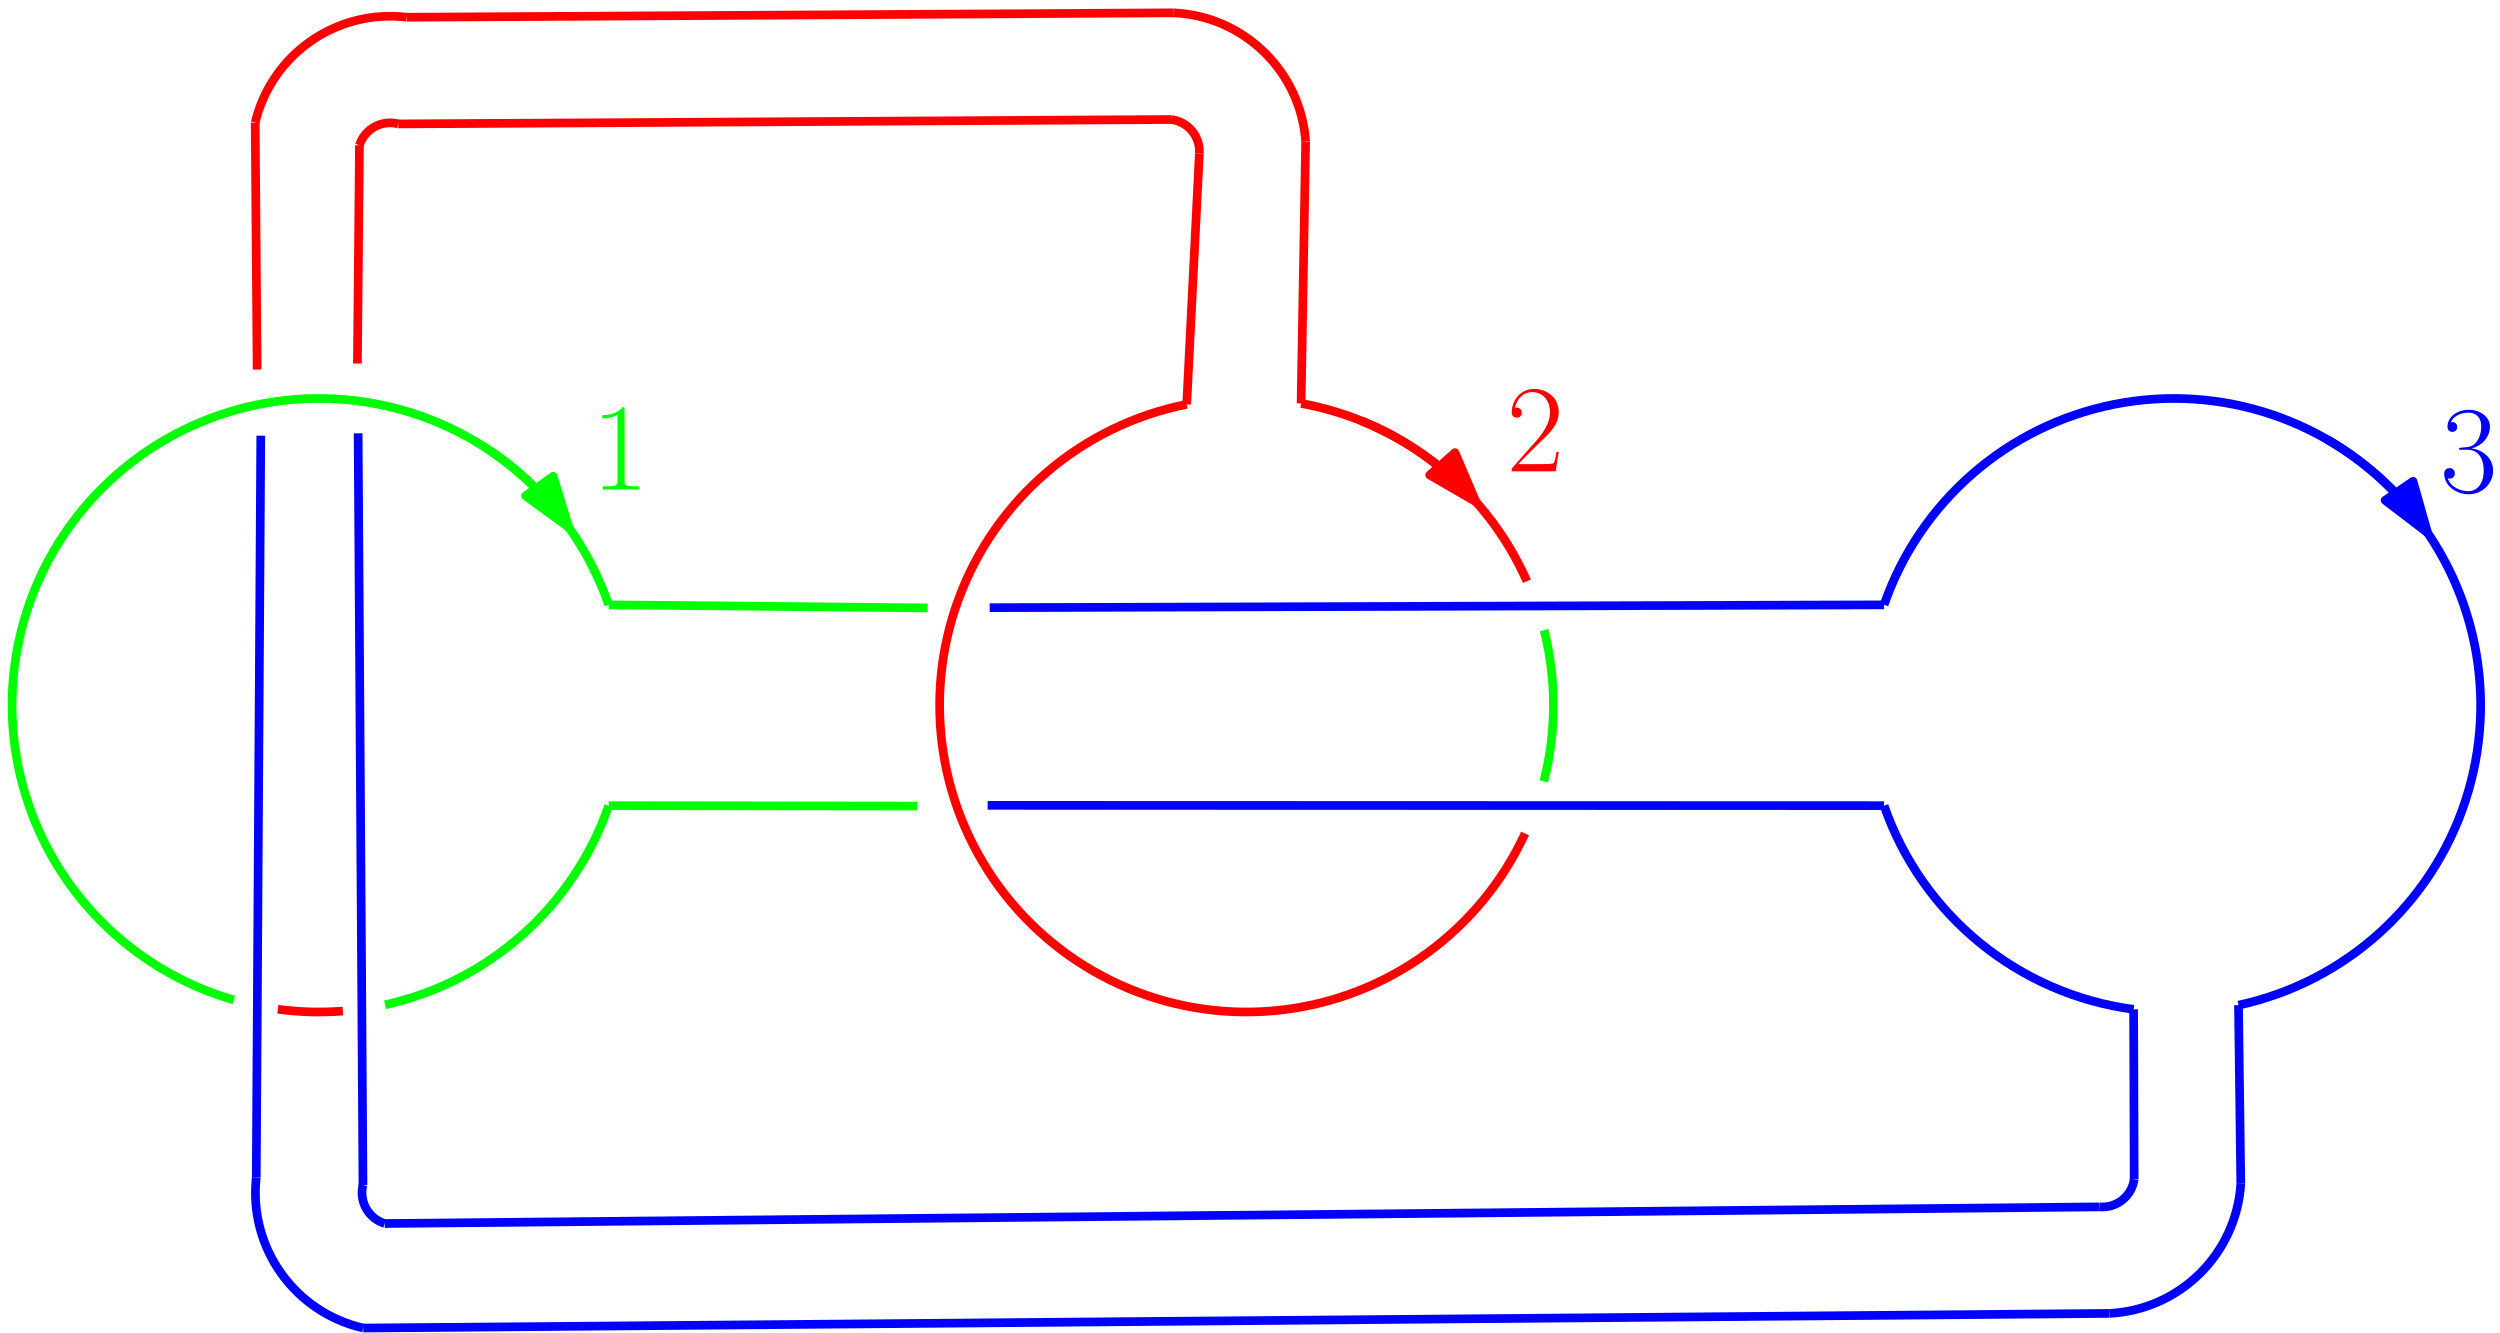 <?xml version="1.0" encoding="UTF-8"?>
<svg xmlns="http://www.w3.org/2000/svg" xmlns:xlink="http://www.w3.org/1999/xlink" width="345" height="184" viewBox="0 0 345 184">
<defs>
<g>
<g id="glyph-0-0">
<path d="M 4.578 -11 C 4.578 -11.359 4.562 -11.375 4.328 -11.375 C 3.656 -10.578 2.641 -10.312 1.672 -10.281 C 1.625 -10.281 1.531 -10.281 1.516 -10.25 C 1.5 -10.203 1.5 -10.172 1.5 -9.812 C 2.031 -9.812 2.922 -9.922 3.609 -10.328 L 3.609 -1.25 C 3.609 -0.656 3.578 -0.453 2.094 -0.453 L 1.578 -0.453 L 1.578 0 C 2.406 -0.016 3.266 -0.031 4.094 -0.031 C 4.922 -0.031 5.781 -0.016 6.609 0 L 6.609 -0.453 L 6.094 -0.453 C 4.609 -0.453 4.578 -0.641 4.578 -1.25 Z M 4.578 -11 "/>
</g>
<g id="glyph-0-1">
<path d="M 7.188 -2.672 L 6.875 -2.672 C 6.703 -1.453 6.562 -1.234 6.484 -1.141 C 6.406 -1 5.172 -1 4.922 -1 L 1.625 -1 C 2.234 -1.672 3.438 -2.891 4.906 -4.312 C 5.953 -5.297 7.188 -6.469 7.188 -8.172 C 7.188 -10.203 5.562 -11.375 3.75 -11.375 C 1.859 -11.375 0.703 -9.719 0.703 -8.156 C 0.703 -7.484 1.203 -7.406 1.406 -7.406 C 1.578 -7.406 2.094 -7.5 2.094 -8.109 C 2.094 -8.641 1.656 -8.797 1.406 -8.797 C 1.312 -8.797 1.203 -8.781 1.141 -8.75 C 1.469 -10.203 2.469 -10.938 3.516 -10.938 C 5.016 -10.938 5.984 -9.75 5.984 -8.172 C 5.984 -6.688 5.109 -5.391 4.125 -4.266 L 0.703 -0.391 L 0.703 0 L 6.766 0 Z M 7.188 -2.672 "/>
</g>
<g id="glyph-0-2">
<path d="M 3.812 -5.859 C 5.344 -5.859 6.016 -4.531 6.016 -3 C 6.016 -0.938 4.906 -0.141 3.906 -0.141 C 3 -0.141 1.516 -0.578 1.047 -1.906 C 1.141 -1.875 1.219 -1.875 1.312 -1.875 C 1.719 -1.875 2.031 -2.156 2.031 -2.594 C 2.031 -3.094 1.656 -3.328 1.312 -3.328 C 1.016 -3.328 0.562 -3.188 0.562 -2.547 C 0.562 -0.969 2.125 0.281 3.938 0.281 C 5.859 0.281 7.312 -1.219 7.312 -2.984 C 7.312 -4.656 5.938 -5.859 4.312 -6.047 C 5.609 -6.312 6.875 -7.484 6.875 -9.062 C 6.875 -10.406 5.516 -11.375 3.953 -11.375 C 2.391 -11.375 1.016 -10.422 1.016 -9.047 C 1.016 -8.438 1.469 -8.328 1.688 -8.328 C 2.047 -8.328 2.359 -8.562 2.359 -9 C 2.359 -9.453 2.047 -9.672 1.688 -9.672 C 1.625 -9.672 1.531 -9.672 1.469 -9.641 C 1.969 -10.781 3.328 -10.984 3.922 -10.984 C 4.531 -10.984 5.672 -10.688 5.672 -9.047 C 5.672 -8.562 5.594 -7.703 5.016 -6.938 C 4.5 -6.266 3.906 -6.234 3.344 -6.188 C 3.25 -6.188 2.859 -6.141 2.797 -6.141 C 2.672 -6.125 2.594 -6.109 2.594 -5.984 C 2.594 -5.875 2.625 -5.859 2.969 -5.859 Z M 3.812 -5.859 "/>
</g>
</g>
</defs>
<path fill="none" stroke-width="1.2" stroke-linecap="butt" stroke-linejoin="round" stroke="rgb(0%, 100%, 0%)" stroke-opacity="1" stroke-miterlimit="10" d="M 144 720.531 L 188.02 720.109 " transform="matrix(1, 0, 0, -1, -60, 804)"/>
<path fill="none" stroke-width="1.2" stroke-linecap="butt" stroke-linejoin="round" stroke="rgb(0%, 100%, 0%)" stroke-opacity="1" stroke-miterlimit="10" d="M 144 692.82 L 186.582 692.762 " transform="matrix(1, 0, 0, -1, -60, 804)"/>
<path fill="none" stroke-width="1.2" stroke-linecap="butt" stroke-linejoin="round" stroke="rgb(0%, 0%, 100%)" stroke-opacity="1" stroke-miterlimit="10" d="M 320 720.531 L 196.574 720.141 " transform="matrix(1, 0, 0, -1, -60, 804)"/>
<path fill="none" stroke-width="1.2" stroke-linecap="butt" stroke-linejoin="round" stroke="rgb(0%, 0%, 100%)" stroke-opacity="1" stroke-miterlimit="10" d="M 320 692.82 L 196.297 692.863 " transform="matrix(1, 0, 0, -1, -60, 804)"/>
<path fill="none" stroke-width="1.2" stroke-linecap="butt" stroke-linejoin="round" stroke="rgb(0%, 100%, 0%)" stroke-opacity="1" stroke-miterlimit="10" d="M 273.086 717.047 C 274.816 710.195 274.805 703.02 273.051 696.172 " transform="matrix(1, 0, 0, -1, -60, 804)"/>
<path fill="none" stroke-width="1.2" stroke-linecap="butt" stroke-linejoin="round" stroke="rgb(100%, 0%, 0%)" stroke-opacity="1" stroke-miterlimit="10" d="M 240.18 784.484 C 239.477 794.18 231.625 801.809 221.914 802.23 " transform="matrix(1, 0, 0, -1, -60, 804)"/>
<path fill="none" stroke-width="1.2" stroke-linecap="butt" stroke-linejoin="round" stroke="rgb(100%, 0%, 0%)" stroke-opacity="1" stroke-miterlimit="10" d="M 225.512 782.824 C 225.656 785.176 223.941 787.234 221.598 787.508 " transform="matrix(1, 0, 0, -1, -60, 804)"/>
<path fill="none" stroke-width="1.2" stroke-linecap="butt" stroke-linejoin="round" stroke="rgb(100%, 0%, 0%)" stroke-opacity="1" stroke-miterlimit="10" d="M 116.129 801.621 C 106.48 802.785 97.488 796.539 95.215 787.09 " transform="matrix(1, 0, 0, -1, -60, 804)"/>
<path fill="none" stroke-width="1.2" stroke-linecap="butt" stroke-linejoin="round" stroke="rgb(100%, 0%, 0%)" stroke-opacity="1" stroke-miterlimit="10" d="M 114.953 786.902 C 112.672 787.496 110.324 786.207 109.605 783.961 " transform="matrix(1, 0, 0, -1, -60, 804)"/>
<path fill="none" stroke-width="1.2" stroke-linecap="butt" stroke-linejoin="round" stroke="rgb(0%, 0%, 100%)" stroke-opacity="1" stroke-miterlimit="10" d="M 95.363 641.48 C 94.305 631.82 100.652 622.898 110.129 620.73 " transform="matrix(1, 0, 0, -1, -60, 804)"/>
<path fill="none" stroke-width="1.2" stroke-linecap="butt" stroke-linejoin="round" stroke="rgb(0%, 0%, 100%)" stroke-opacity="1" stroke-miterlimit="10" d="M 110.09 640.469 C 109.523 638.184 110.84 635.852 113.09 635.156 " transform="matrix(1, 0, 0, -1, -60, 804)"/>
<path fill="none" stroke-width="1.2" stroke-linecap="butt" stroke-linejoin="round" stroke="rgb(0%, 0%, 100%)" stroke-opacity="1" stroke-miterlimit="10" d="M 351.094 622.75 C 360.801 623.246 368.598 630.934 369.23 640.633 " transform="matrix(1, 0, 0, -1, -60, 804)"/>
<path fill="none" stroke-width="1.2" stroke-linecap="butt" stroke-linejoin="round" stroke="rgb(0%, 0%, 100%)" stroke-opacity="1" stroke-miterlimit="10" d="M 349.75 637.453 C 352.098 637.254 354.191 638.926 354.516 641.262 " transform="matrix(1, 0, 0, -1, -60, 804)"/>
<path fill="none" stroke-width="1.2" stroke-linecap="butt" stroke-linejoin="round" stroke="rgb(0%, 0%, 100%)" stroke-opacity="1" stroke-miterlimit="10" d="M 349.75 637.453 L 113.09 635.156 " transform="matrix(1, 0, 0, -1, -60, 804)"/>
<path fill="none" stroke-width="1.2" stroke-linecap="butt" stroke-linejoin="round" stroke="rgb(0%, 0%, 100%)" stroke-opacity="1" stroke-miterlimit="10" d="M 110.129 620.73 L 351.094 622.75 " transform="matrix(1, 0, 0, -1, -60, 804)"/>
<path fill="none" stroke-width="1.2" stroke-linecap="butt" stroke-linejoin="round" stroke="rgb(100%, 0%, 0%)" stroke-opacity="1" stroke-miterlimit="10" d="M 221.914 802.23 L 116.129 801.621 " transform="matrix(1, 0, 0, -1, -60, 804)"/>
<path fill="none" stroke-width="1.2" stroke-linecap="butt" stroke-linejoin="round" stroke="rgb(100%, 0%, 0%)" stroke-opacity="1" stroke-miterlimit="10" d="M 221.598 787.508 L 114.953 786.902 " transform="matrix(1, 0, 0, -1, -60, 804)"/>
<path fill="none" stroke-width="1.2" stroke-linecap="butt" stroke-linejoin="round" stroke="rgb(100%, 0%, 0%)" stroke-opacity="1" stroke-miterlimit="10" d="M 270.457 688.98 C 264.297 675.598 251.621 666.379 236.992 664.641 C 222.363 662.902 207.879 668.898 198.758 680.465 C 189.637 692.035 187.184 707.516 192.289 721.34 C 197.391 735.16 209.312 745.332 223.766 748.199 " transform="matrix(1, 0, 0, -1, -60, 804)"/>
<path fill="none" stroke-width="1.2" stroke-linecap="butt" stroke-linejoin="round" stroke="rgb(100%, 0%, 0%)" stroke-opacity="1" stroke-miterlimit="10" d="M 239.551 748.328 C 253.367 745.824 265.039 736.637 270.715 723.793 " transform="matrix(1, 0, 0, -1, -60, 804)"/>
<path fill="none" stroke-width="1.2" stroke-linecap="butt" stroke-linejoin="round" stroke="rgb(100%, 0%, 0%)" stroke-opacity="1" stroke-miterlimit="10" d="M 223.766 748.199 L 225.512 782.824 " transform="matrix(1, 0, 0, -1, -60, 804)"/>
<path fill="none" stroke-width="1.2" stroke-linecap="butt" stroke-linejoin="round" stroke="rgb(100%, 0%, 0%)" stroke-opacity="1" stroke-miterlimit="10" d="M 239.551 748.328 L 240.18 784.484 " transform="matrix(1, 0, 0, -1, -60, 804)"/>
<path fill="none" stroke-width="1.2" stroke-linecap="butt" stroke-linejoin="round" stroke="rgb(100%, 0%, 0%)" stroke-opacity="1" stroke-miterlimit="10" d="M 95.215 787.09 L 95.484 753 " transform="matrix(1, 0, 0, -1, -60, 804)"/>
<path fill="none" stroke-width="1.2" stroke-linecap="butt" stroke-linejoin="round" stroke="rgb(100%, 0%, 0%)" stroke-opacity="1" stroke-miterlimit="10" d="M 109.605 783.961 L 109.324 753.828 " transform="matrix(1, 0, 0, -1, -60, 804)"/>
<path fill="none" stroke-width="1.2" stroke-linecap="butt" stroke-linejoin="round" stroke="rgb(0%, 0%, 100%)" stroke-opacity="1" stroke-miterlimit="10" d="M 109.422 744.203 L 110.09 640.469 " transform="matrix(1, 0, 0, -1, -60, 804)"/>
<path fill="none" stroke-width="1.2" stroke-linecap="butt" stroke-linejoin="round" stroke="rgb(0%, 0%, 100%)" stroke-opacity="1" stroke-miterlimit="10" d="M 95.363 641.48 L 95.988 743.875 " transform="matrix(1, 0, 0, -1, -60, 804)"/>
<path fill="none" stroke-width="1.2" stroke-linecap="butt" stroke-linejoin="round" stroke="rgb(0%, 100%, 0%)" stroke-opacity="1" stroke-miterlimit="10" d="M 144 692.82 C 139.184 678.918 127.496 668.516 113.133 665.34 " transform="matrix(1, 0, 0, -1, -60, 804)"/>
<path fill="none" stroke-width="1.2" stroke-linecap="butt" stroke-linejoin="round" stroke="rgb(100%, 0%, 0%)" stroke-opacity="1" stroke-miterlimit="10" d="M 107.312 664.477 C 104.324 664.238 101.316 664.324 98.344 664.723 " transform="matrix(1, 0, 0, -1, -60, 804)"/>
<path fill="none" stroke-width="1.2" stroke-linecap="butt" stroke-linejoin="round" stroke="rgb(0%, 100%, 0%)" stroke-opacity="1" stroke-miterlimit="10" d="M 92.25 666.008 C 78.051 670.109 67.02 681.32 63.148 695.586 C 59.273 709.848 63.121 725.098 73.297 735.82 C 83.469 746.539 98.5 751.176 112.945 748.055 C 127.391 744.93 139.164 734.5 144 720.531 " transform="matrix(1, 0, 0, -1, -60, 804)"/>
<path fill="none" stroke-width="1.2" stroke-linecap="butt" stroke-linejoin="round" stroke="rgb(0%, 0%, 100%)" stroke-opacity="1" stroke-miterlimit="10" d="M 320 720.531 C 324.922 734.746 337.016 745.277 351.77 748.203 C 366.523 751.125 381.723 746 391.691 734.742 C 401.664 723.48 404.91 707.773 400.223 693.484 C 395.535 679.191 383.617 668.461 368.914 665.293 " transform="matrix(1, 0, 0, -1, -60, 804)"/>
<path fill="none" stroke-width="1.2" stroke-linecap="butt" stroke-linejoin="round" stroke="rgb(0%, 0%, 100%)" stroke-opacity="1" stroke-miterlimit="10" d="M 354.441 664.711 C 338.57 666.812 325.242 677.691 320 692.82 " transform="matrix(1, 0, 0, -1, -60, 804)"/>
<path fill="none" stroke-width="1.2" stroke-linecap="butt" stroke-linejoin="round" stroke="rgb(0%, 0%, 100%)" stroke-opacity="1" stroke-miterlimit="10" d="M 354.516 641.262 L 354.441 664.711 " transform="matrix(1, 0, 0, -1, -60, 804)"/>
<path fill="none" stroke-width="1.2" stroke-linecap="butt" stroke-linejoin="round" stroke="rgb(0%, 0%, 100%)" stroke-opacity="1" stroke-miterlimit="10" d="M 369.23 640.633 L 368.914 665.293 " transform="matrix(1, 0, 0, -1, -60, 804)"/>
<path fill="none" stroke-width="1.2" stroke-linecap="butt" stroke-linejoin="round" stroke="rgb(100%, 0%, 0%)" stroke-opacity="1" stroke-miterlimit="10" d="M 247.941 745.895 C 253.977 743.441 259.363 739.629 263.684 734.75 " transform="matrix(1, 0, 0, -1, -60, 804)"/>
<path fill-rule="evenodd" fill="rgb(100%, 0%, 0%)" fill-opacity="1" stroke-width="1.2" stroke-linecap="butt" stroke-linejoin="round" stroke="rgb(100%, 0%, 0%)" stroke-opacity="1" stroke-miterlimit="10" d="M 263.684 734.75 L 260.785 741.535 L 257.297 738.445 Z M 263.684 734.75 " transform="matrix(1, 0, 0, -1, -60, 804)"/>
<path fill="none" stroke-width="1.2" stroke-linecap="butt" stroke-linejoin="round" stroke="rgb(0%, 0%, 100%)" stroke-opacity="1" stroke-miterlimit="10" d="M 381.184 743.328 C 386.699 740.141 391.426 735.746 395.008 730.48 " transform="matrix(1, 0, 0, -1, -60, 804)"/>
<path fill-rule="evenodd" fill="rgb(0%, 0%, 100%)" fill-opacity="1" stroke-width="1.2" stroke-linecap="butt" stroke-linejoin="round" stroke="rgb(0%, 0%, 100%)" stroke-opacity="1" stroke-miterlimit="10" d="M 395.008 730.48 L 392.996 737.578 L 389.145 734.957 Z M 395.008 730.48 " transform="matrix(1, 0, 0, -1, -60, 804)"/>
<path fill="none" stroke-width="1.2" stroke-linecap="butt" stroke-linejoin="round" stroke="rgb(0%, 100%, 0%)" stroke-opacity="1" stroke-miterlimit="10" d="M 127.414 741.945 C 131.73 739.078 135.488 735.441 138.492 731.219 " transform="matrix(1, 0, 0, -1, -60, 804)"/>
<path fill-rule="evenodd" fill="rgb(0%, 100%, 0%)" fill-opacity="1" stroke-width="1.2" stroke-linecap="butt" stroke-linejoin="round" stroke="rgb(0%, 100%, 0%)" stroke-opacity="1" stroke-miterlimit="10" d="M 138.492 731.219 L 136.336 738.273 L 132.535 735.57 Z M 138.492 731.219 " transform="matrix(1, 0, 0, -1, -60, 804)"/>
<g fill="rgb(0%, 100%, 0%)" fill-opacity="1">
<use xlink:href="#glyph-0-0" x="81.612" y="67.566"/>
</g>
<g fill="rgb(100%, 0%, 0%)" fill-opacity="1">
<use xlink:href="#glyph-0-1" x="207.915" y="65.047"/>
</g>
<g fill="rgb(0%, 0%, 100%)" fill-opacity="1">
<use xlink:href="#glyph-0-2" x="336.736" y="67.926"/>
</g>
</svg>

